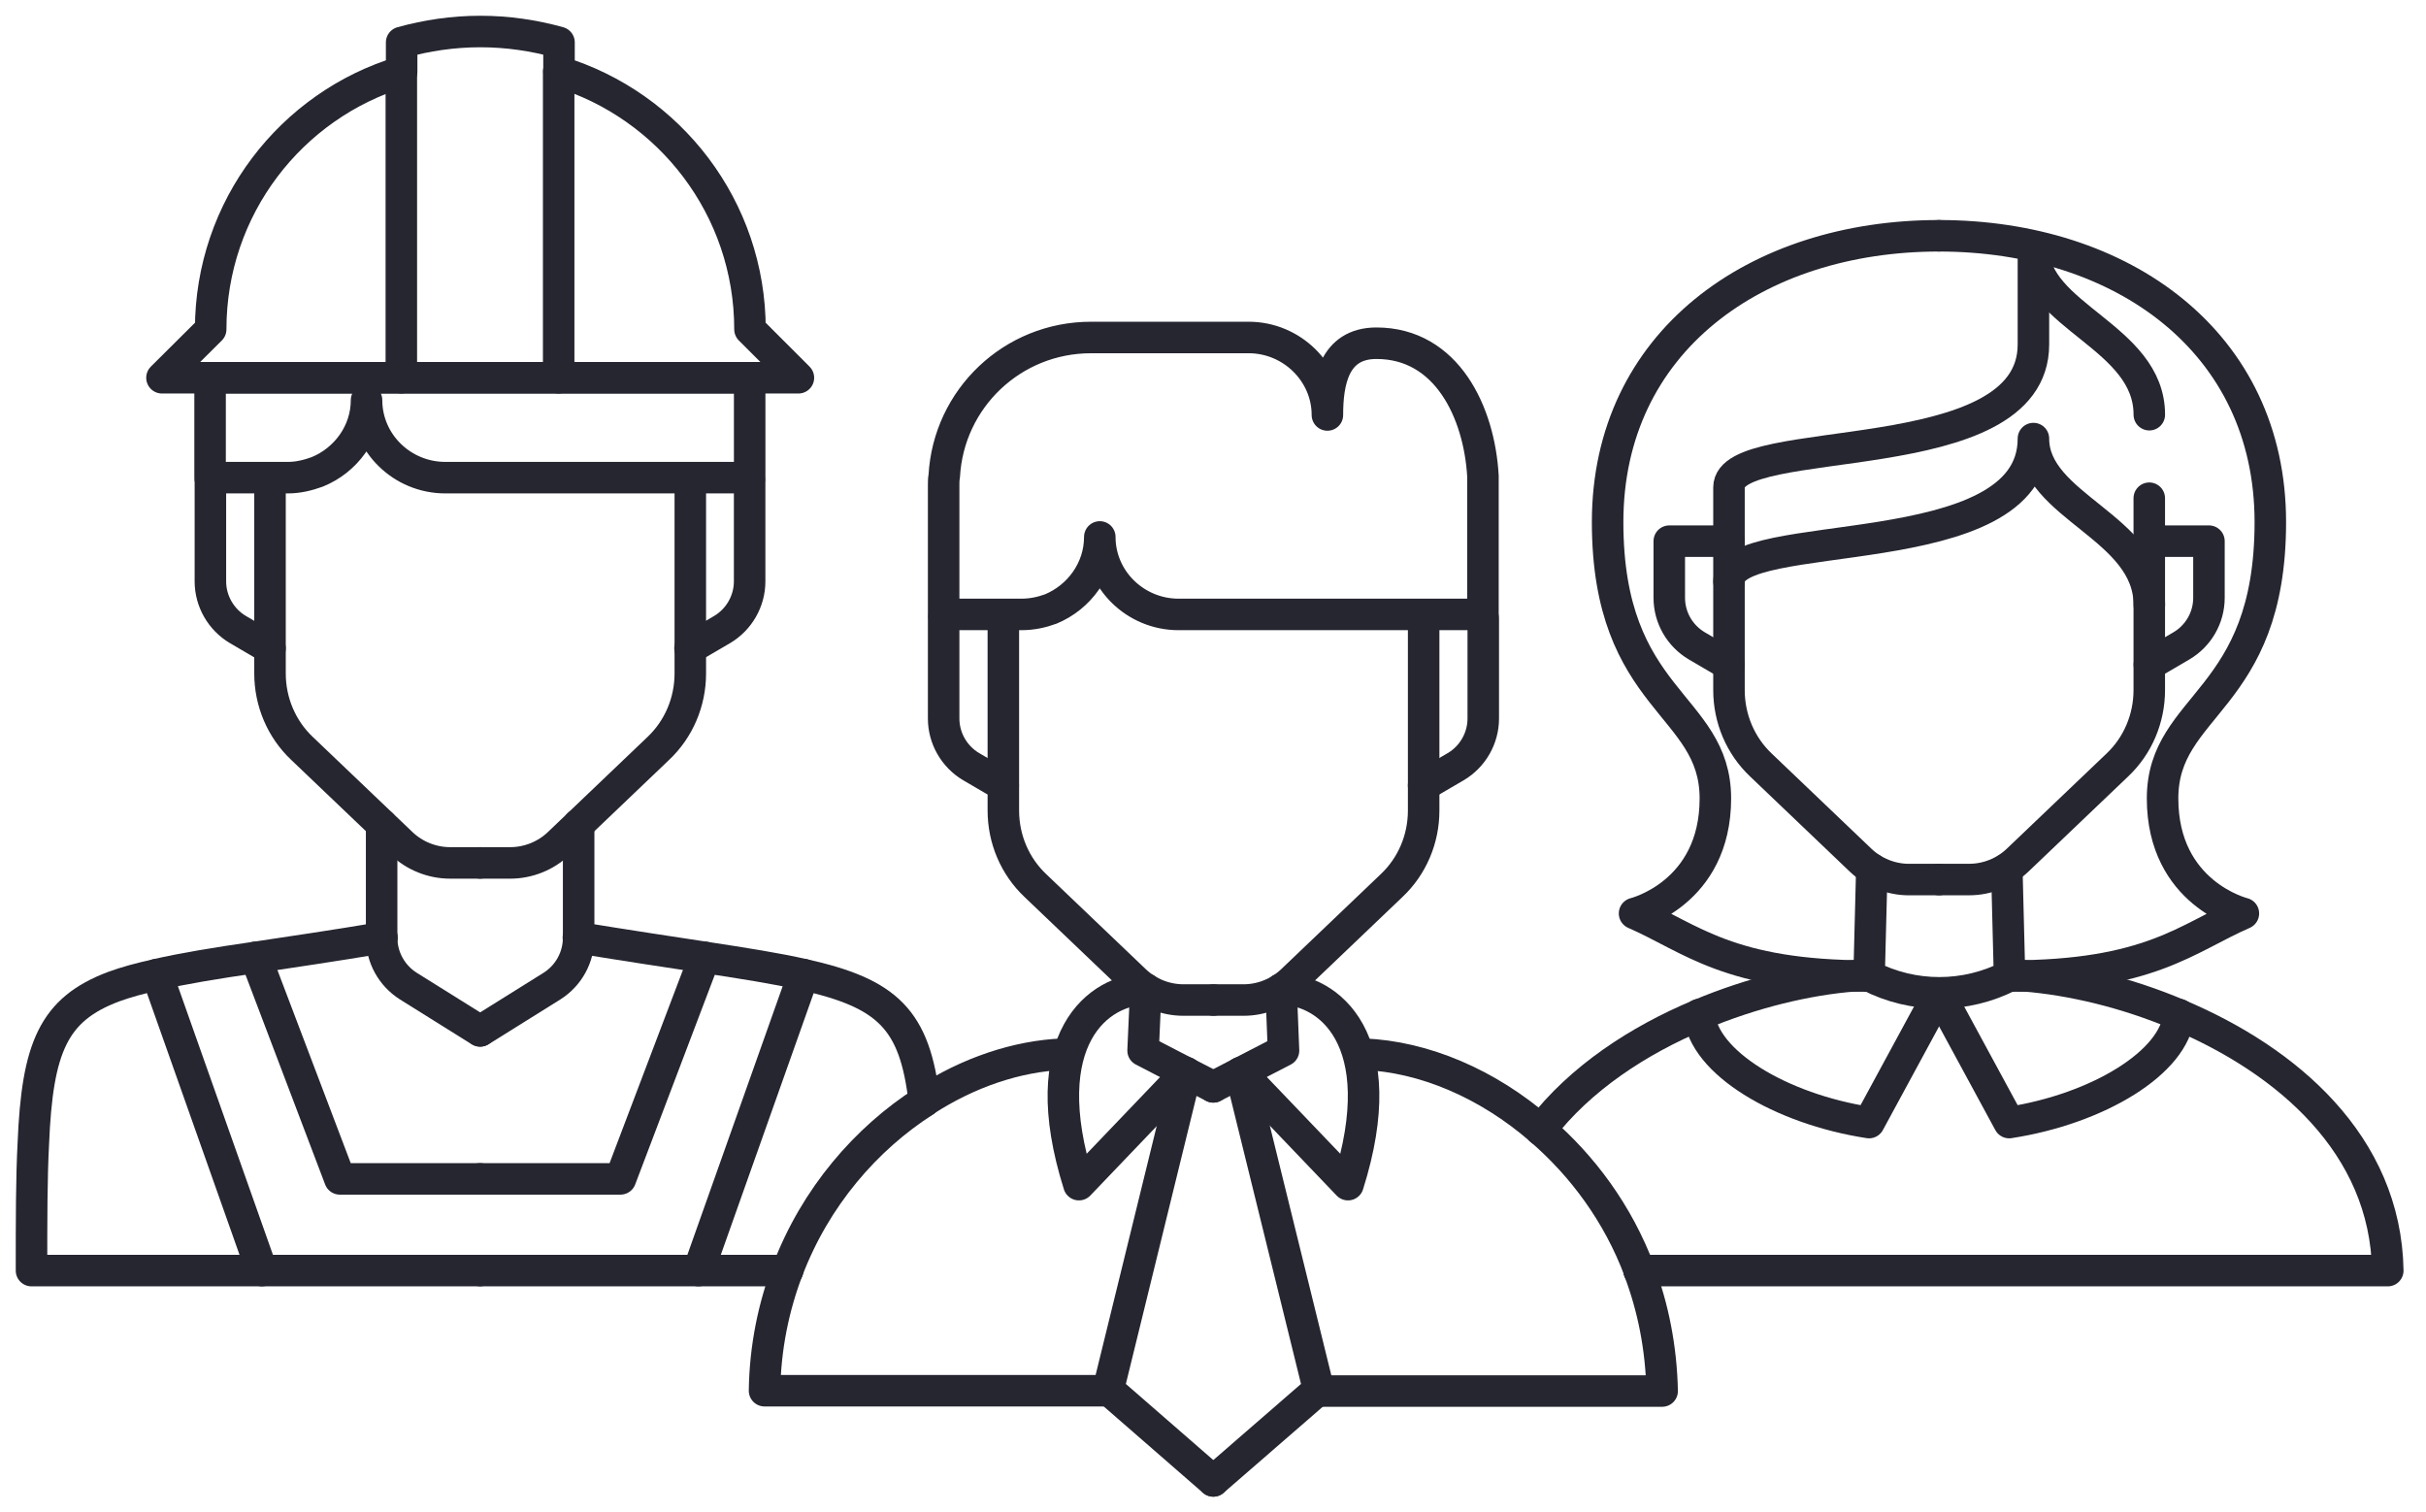 <svg width="77" height="48" viewBox="0 0 77 48" fill="none" xmlns="http://www.w3.org/2000/svg">
<path d="M29.951 19.635V22.805C29.951 23.429 30.287 24.015 30.825 24.332L31.843 24.927" stroke="#252630" stroke-miterlimit="10" stroke-linecap="round" stroke-linejoin="round"/>
<path d="M38.51 34.494L36.281 33.342L36.368 31.392" stroke="#252630" stroke-miterlimit="10" stroke-linecap="round" stroke-linejoin="round"/>
<path d="M36.368 31.392C34.908 31.392 32.775 32.938 34.245 37.597L37.645 34.043" stroke="#252630" stroke-miterlimit="10" stroke-linecap="round" stroke-linejoin="round"/>
<path d="M37.644 34.042L35.176 44.099L38.509 47" stroke="#252630" stroke-miterlimit="10" stroke-linecap="round" stroke-linejoin="round"/>
<path d="M35.177 44.137H24.266C24.285 42.764 24.554 41.477 24.996 40.315" stroke="#252630" stroke-miterlimit="10" stroke-linecap="round" stroke-linejoin="round"/>
<path d="M33.754 33.456C32.285 33.514 30.738 34.032 29.336 34.945" stroke="#252630" stroke-miterlimit="10" stroke-linecap="round" stroke-linejoin="round"/>
<path d="M40.662 31.392C42.122 31.392 44.255 32.938 42.785 37.597L39.385 34.043" stroke="#252630" stroke-miterlimit="10" stroke-linecap="round" stroke-linejoin="round"/>
<path d="M39.374 34.042L41.852 44.099L38.51 47" stroke="#252630" stroke-miterlimit="10" stroke-linecap="round" stroke-linejoin="round"/>
<path d="M52.026 40.324C52.467 41.486 52.727 42.774 52.756 44.147H41.853" stroke="#252630" stroke-miterlimit="10" stroke-linecap="round" stroke-linejoin="round"/>
<path d="M48.902 35.857C47.212 34.388 45.194 33.533 43.273 33.456" stroke="#252630" stroke-miterlimit="10" stroke-linecap="round" stroke-linejoin="round"/>
<path d="M45.186 19.635V25.725C45.186 26.628 44.821 27.492 44.167 28.107L41.007 31.123C40.594 31.517 40.037 31.738 39.471 31.738H38.52" stroke="#252630" stroke-miterlimit="10" stroke-linecap="round" stroke-linejoin="round"/>
<path d="M31.846 19.635V25.725C31.846 26.628 32.211 27.492 32.864 28.107L36.024 31.123C36.437 31.517 36.994 31.738 37.561 31.738H38.512" stroke="#252630" stroke-miterlimit="10" stroke-linecap="round" stroke-linejoin="round"/>
<path d="M47.078 19.635V22.805C47.078 23.429 46.742 24.015 46.204 24.332L45.185 24.927" stroke="#252630" stroke-miterlimit="10" stroke-linecap="round" stroke-linejoin="round"/>
<path d="M47.068 15.389V19.5H37.405C36.041 19.5 34.907 18.405 34.907 17.041C34.907 18.069 34.254 18.952 33.352 19.327C33.063 19.433 32.756 19.5 32.42 19.5H29.951V15.389C29.951 15.293 29.951 15.206 29.97 15.11C30.105 12.651 32.132 10.711 34.629 10.711H39.633C40.997 10.711 42.131 11.816 42.131 13.17C42.131 12.152 42.323 10.893 43.687 10.893C45.925 10.893 46.953 13.093 47.068 15.11C47.068 15.206 47.068 15.302 47.068 15.389Z" stroke="#252630" stroke-miterlimit="10" stroke-linecap="round" stroke-linejoin="round"/>
<path d="M38.51 34.494L40.738 33.342L40.661 31.392" stroke="#252630" stroke-miterlimit="10" stroke-linecap="round" stroke-linejoin="round"/>
<path d="M54.875 21.094L53.856 20.498C53.319 20.181 52.982 19.605 52.982 18.971V17.175H54.875" stroke="#252630" stroke-miterlimit="10" stroke-linecap="round" stroke-linejoin="round"/>
<path d="M48.9 35.857C50.226 37.001 51.35 38.508 52.032 40.324" stroke="#252630" stroke-miterlimit="10" stroke-linecap="round" stroke-linejoin="round"/>
<path d="M59.313 30.931C59.159 30.94 58.996 30.94 58.842 30.969C57.372 31.084 55.624 31.497 53.934 32.208C52.003 33.015 50.149 34.225 48.9 35.858" stroke="#252630" stroke-miterlimit="10" stroke-linecap="round" stroke-linejoin="round"/>
<path d="M52.023 40.325H58.209H64.875H75.787C75.72 36.31 72.569 33.649 69.159 32.208C67.469 31.488 65.711 31.084 64.251 30.969C64.088 30.95 63.934 30.94 63.78 30.931" stroke="#252630" stroke-miterlimit="10" stroke-linecap="round" stroke-linejoin="round"/>
<path d="M68.217 15.812V21.901C68.217 22.804 67.852 23.669 67.199 24.283L64.038 27.299C63.625 27.693 63.068 27.914 62.502 27.914H61.541" stroke="#252630" stroke-miterlimit="10" stroke-linecap="round" stroke-linejoin="round"/>
<path d="M68.219 21.094L69.237 20.498C69.775 20.181 70.111 19.605 70.111 18.971V17.175H68.219" stroke="#252630" stroke-miterlimit="10" stroke-linecap="round" stroke-linejoin="round"/>
<path d="M63.695 27.578L63.781 30.969C62.379 31.689 60.727 31.689 59.324 30.969L59.411 27.578" stroke="#252630" stroke-miterlimit="10" stroke-linecap="round" stroke-linejoin="round"/>
<path d="M6.678 15.283V18.453C6.678 19.077 7.014 19.663 7.552 19.98L8.57 20.576" stroke="#252630" stroke-miterlimit="10" stroke-linecap="round" stroke-linejoin="round"/>
<path d="M8.31 40.325H1C1 38.711 1 37.386 1.058 36.29C1.183 33.246 1.692 32.035 3.603 31.315C3.997 31.171 4.448 31.046 4.986 30.931L8.31 40.325Z" stroke="#252630" stroke-miterlimit="10" stroke-linecap="round" stroke-linejoin="round"/>
<path d="M15.234 40.324H8.309" stroke="#252630" stroke-miterlimit="10" stroke-linecap="round" stroke-linejoin="round"/>
<path d="M4.969 30.931C5.814 30.738 6.851 30.566 8.119 30.383C9.262 30.21 10.588 30.018 12.125 29.759" stroke="#252630" stroke-miterlimit="10" stroke-linecap="round" stroke-linejoin="round"/>
<path d="M21.91 15.283V21.373C21.91 22.276 21.545 23.14 20.892 23.755L17.732 26.771C17.319 27.165 16.762 27.386 16.195 27.386H15.244" stroke="#252630" stroke-miterlimit="10" stroke-linecap="round" stroke-linejoin="round"/>
<path d="M8.57 15.283V21.373C8.57 22.276 8.935 23.14 9.588 23.755L12.749 26.771C13.162 27.165 13.719 27.386 14.286 27.386H15.236" stroke="#252630" stroke-miterlimit="10" stroke-linecap="round" stroke-linejoin="round"/>
<path d="M23.793 15.283V18.453C23.793 19.077 23.456 19.663 22.919 19.98L21.9 20.576" stroke="#252630" stroke-miterlimit="10" stroke-linecap="round" stroke-linejoin="round"/>
<path d="M12.113 26.166V29.758C12.113 30.383 12.43 30.959 12.959 31.295L15.235 32.717" stroke="#252630" stroke-miterlimit="10" stroke-linecap="round" stroke-linejoin="round"/>
<path d="M8.117 30.383L10.787 37.414H15.235" stroke="#252630" stroke-miterlimit="10" stroke-linecap="round" stroke-linejoin="round"/>
<path d="M24.994 40.324C25.878 37.989 27.491 36.136 29.336 34.954" stroke="#252630" stroke-miterlimit="10" stroke-linecap="round" stroke-linejoin="round"/>
<path d="M15.244 40.324H22.17H24.994" stroke="#252630" stroke-miterlimit="10" stroke-linecap="round" stroke-linejoin="round"/>
<path d="M29.336 34.946C29.039 32.343 28.165 31.526 25.504 30.931C24.659 30.738 23.621 30.575 22.363 30.383C21.22 30.21 19.894 30.009 18.357 29.759" stroke="#252630" stroke-miterlimit="10" stroke-linecap="round" stroke-linejoin="round"/>
<path d="M18.366 26.166V29.758C18.366 30.383 18.049 30.959 17.521 31.295L15.244 32.717" stroke="#252630" stroke-miterlimit="10" stroke-linecap="round" stroke-linejoin="round"/>
<path d="M22.363 30.383L19.693 37.414H15.236" stroke="#252630" stroke-miterlimit="10" stroke-linecap="round" stroke-linejoin="round"/>
<path d="M22.17 40.325L25.503 30.931" stroke="#252630" stroke-miterlimit="10" stroke-linecap="round" stroke-linejoin="round"/>
<path d="M23.794 11.989V15.159H14.131C12.767 15.159 11.634 14.064 11.634 12.7C11.634 13.728 10.971 14.611 10.068 14.976C9.78 15.082 9.463 15.159 9.146 15.159H6.668V11.989H23.794V11.989Z" stroke="#252630" stroke-miterlimit="10" stroke-linecap="round" stroke-linejoin="round"/>
<path d="M25.341 11.989H5.141L6.687 10.452C6.687 6.59 9.242 3.334 12.748 2.278V1.346C13.545 1.125 14.381 1 15.245 1C16.11 1 16.946 1.125 17.743 1.346V2.278C21.249 3.344 23.804 6.6 23.804 10.452L25.341 11.989Z" stroke="#252630" stroke-miterlimit="10" stroke-linecap="round" stroke-linejoin="round"/>
<path d="M53.934 32.198C54.059 33.715 56.508 35.194 59.322 35.627L61.551 31.516" stroke="#252630" stroke-miterlimit="10" stroke-linecap="round" stroke-linejoin="round"/>
<path d="M69.158 32.198C69.033 33.715 66.584 35.194 63.77 35.627L61.541 31.516" stroke="#252630" stroke-miterlimit="10" stroke-linecap="round" stroke-linejoin="round"/>
<path d="M54.877 18.453C54.877 16.637 64.54 18.04 64.54 13.919C64.54 16.09 68.219 16.714 68.219 19.202" stroke="#252630" stroke-miterlimit="10" stroke-linecap="round" stroke-linejoin="round"/>
<path d="M64.539 7.878C64.539 10.049 68.218 10.673 68.218 13.161" stroke="#252630" stroke-miterlimit="10" stroke-linecap="round" stroke-linejoin="round"/>
<path d="M64.54 7.878V10.932C64.54 15.043 54.877 13.651 54.877 15.466V17.925V21.902C54.877 22.805 55.242 23.669 55.895 24.284L59.055 27.3C59.468 27.694 60.025 27.915 60.592 27.915H61.543" stroke="#252630" stroke-miterlimit="10" stroke-linecap="round" stroke-linejoin="round"/>
<path d="M61.543 7.483C55.732 7.483 51.025 10.855 51.025 16.57C51.025 22.285 54.445 22.314 54.445 25.34C54.445 28.365 51.88 28.99 51.88 28.99C53.667 29.768 54.858 30.978 59.315 30.978" stroke="#252630" stroke-miterlimit="10" stroke-linecap="round" stroke-linejoin="round"/>
<path d="M61.541 7.483C67.352 7.483 72.059 10.855 72.059 16.57C72.059 22.285 68.639 22.314 68.639 25.34C68.639 28.365 71.204 28.99 71.204 28.99C69.417 29.768 68.226 30.978 63.77 30.978" stroke="#252630" stroke-miterlimit="10" stroke-linecap="round" stroke-linejoin="round"/>
<path d="M12.738 2.277V11.988" stroke="#252630" stroke-miterlimit="10" stroke-linecap="round" stroke-linejoin="round"/>
<path d="M17.732 2.277V11.988" stroke="#252630" stroke-miterlimit="10" stroke-linecap="round" stroke-linejoin="round"/>
</svg>
